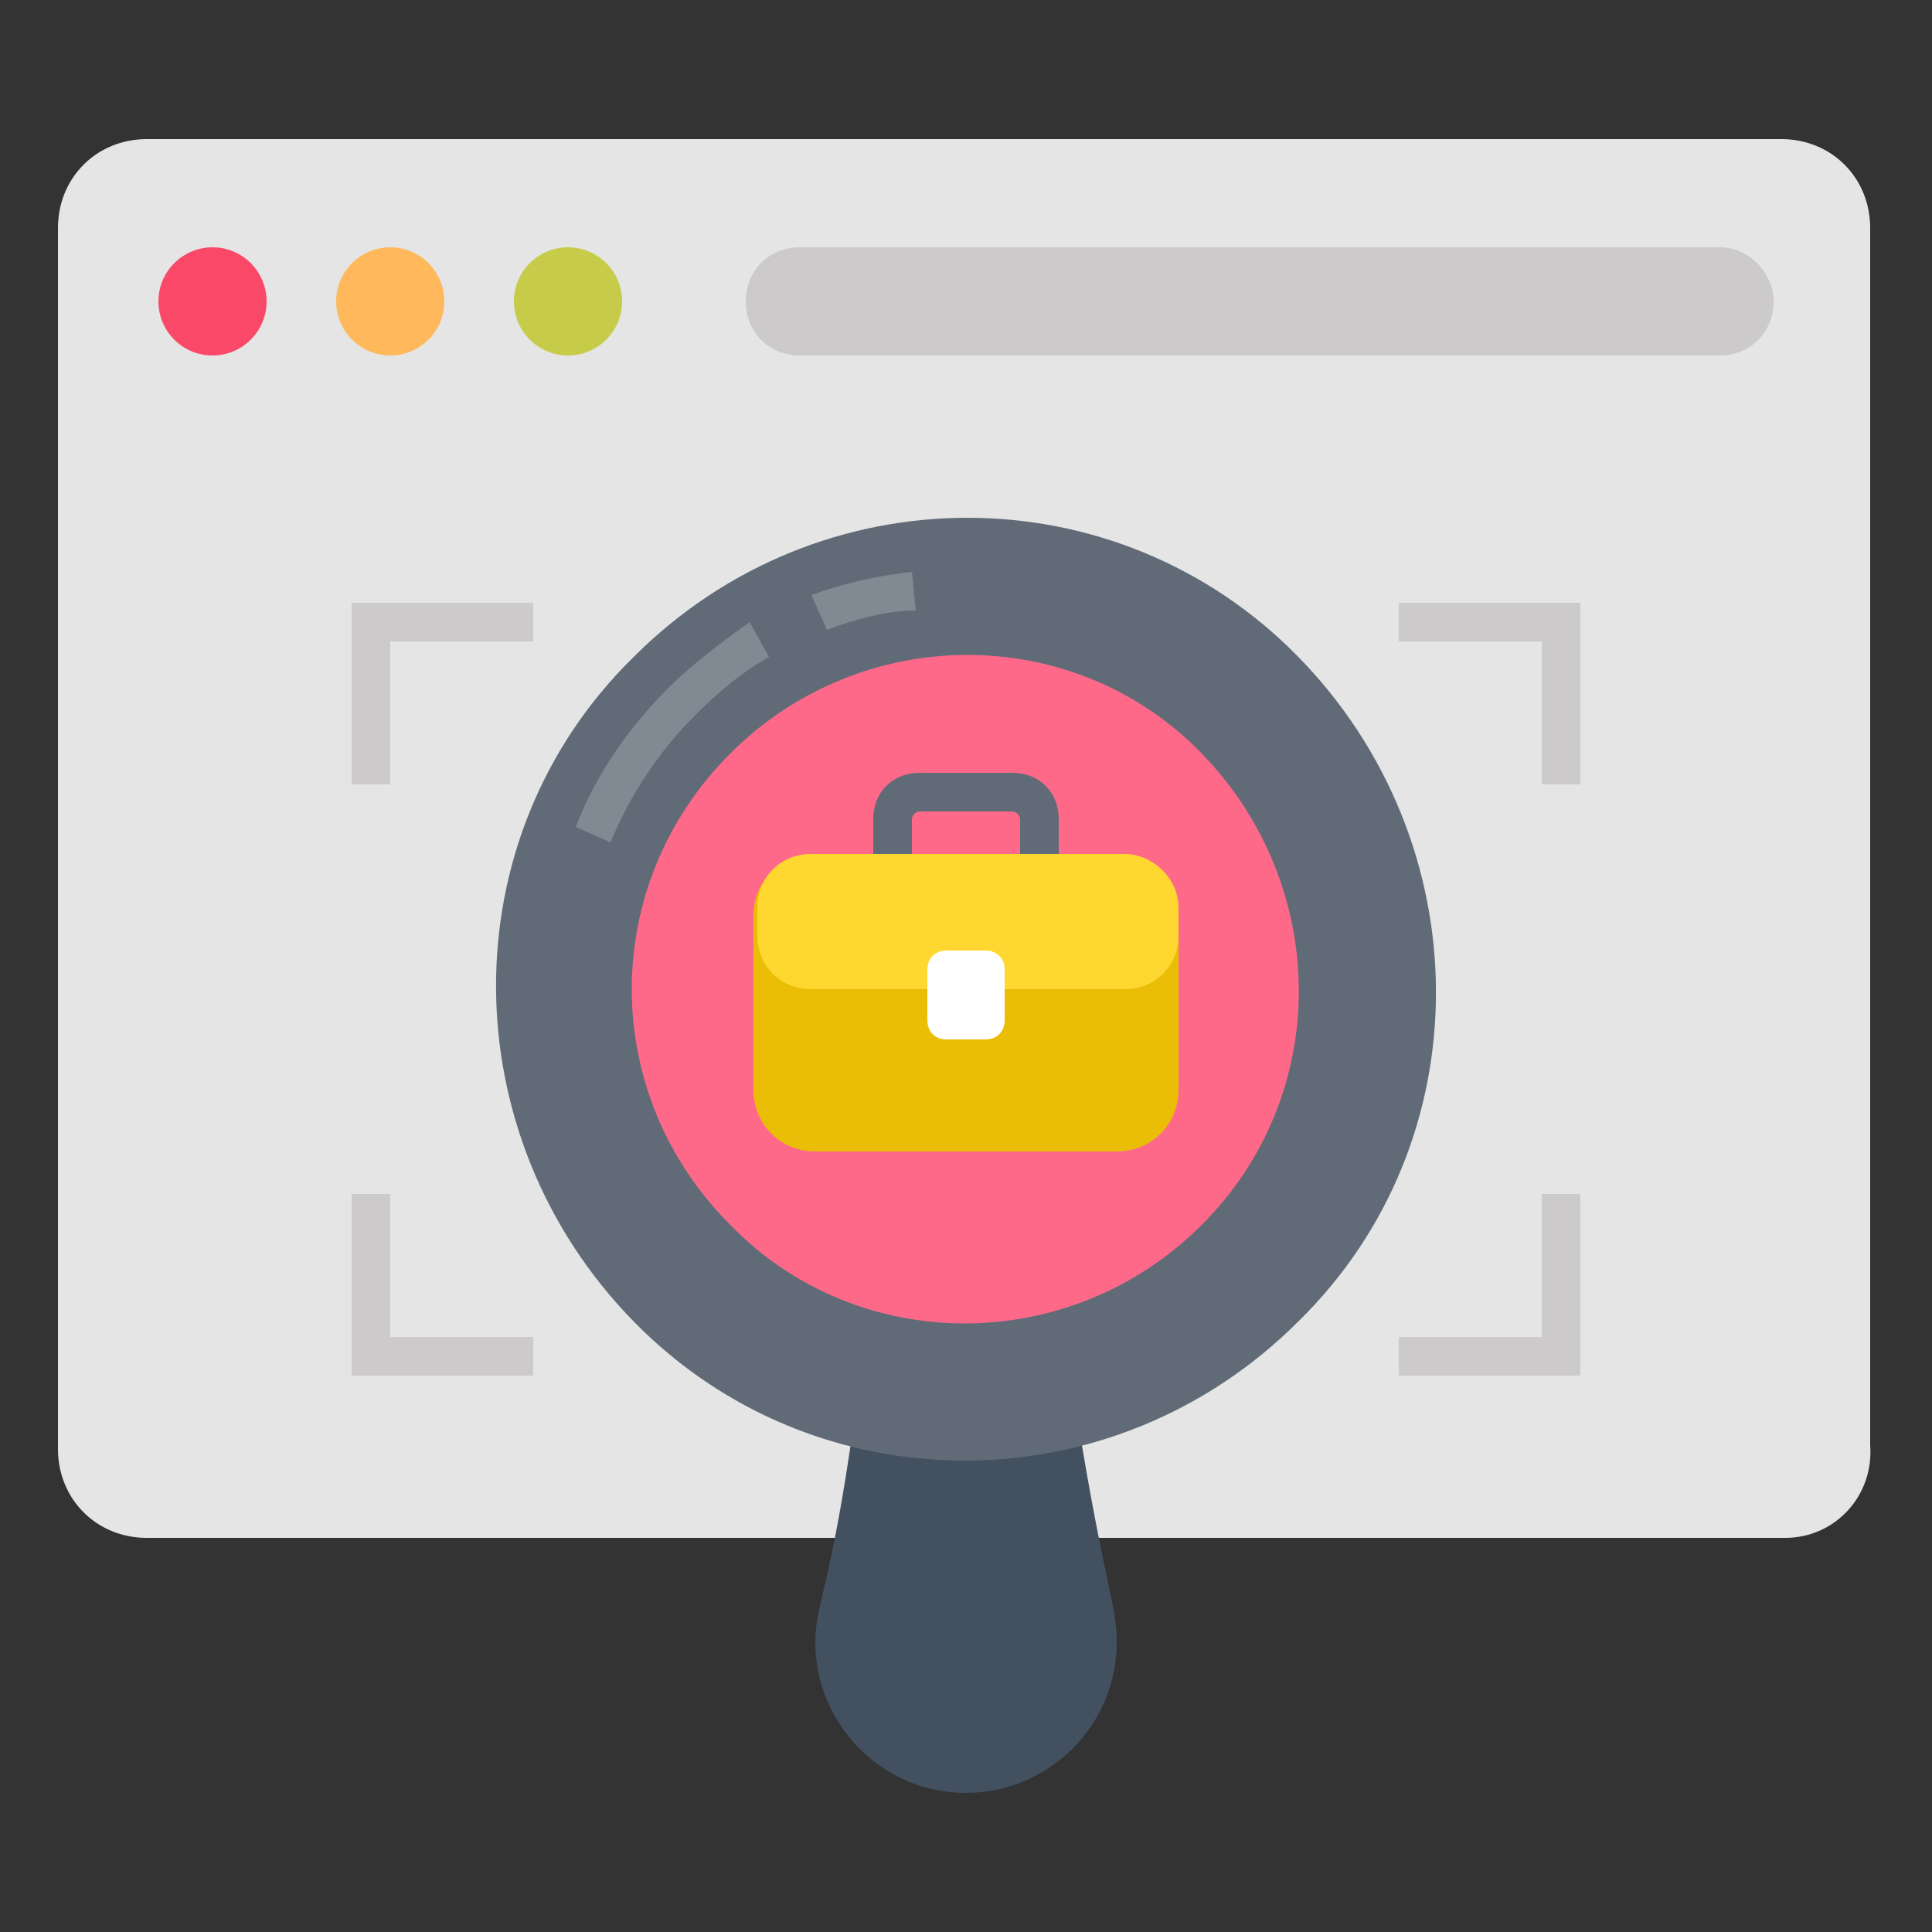 <?xml version="1.0" encoding="utf-8"?>
<!-- Generator: Adobe Illustrator 18.0.0, SVG Export Plug-In . SVG Version: 6.00 Build 0)  -->
<!DOCTYPE svg PUBLIC "-//W3C//DTD SVG 1.1//EN" "http://www.w3.org/Graphics/SVG/1.1/DTD/svg11.dtd">
<svg version="1.1" id="Layer_1" xmlns="http://www.w3.org/2000/svg" xmlns:xlink="http://www.w3.org/1999/xlink" x="0px" y="0px"
	 viewBox="0 0 50 50" enable-background="new 0 0 50 50" xml:space="preserve">
<rect x="0" y="0" width="50" height="50" fill="#333333" stroke="none"/>
<g>
	<g>
		<path fill="#E5E5E5" d="M46.2,39.8H3.8c-1.3,0-2.3-1-2.3-2.3V5.9c0-1.3,1-2.3,2.3-2.3h42.3c1.3,0,2.3,1,2.3,2.3v31.5
			C48.5,38.7,47.5,39.8,46.2,39.8z"/>
	</g>
	<g>
		<g>
			<polygon fill="#CCCACA" points="40.9,20.3 39.9,20.3 39.9,16.6 36.2,16.6 36.2,15.6 40.9,15.6 			"/>
		</g>
		<g>
			<polygon fill="#CCCACA" points="10.1,20.3 9.1,20.3 9.1,15.6 13.8,15.6 13.8,16.6 10.1,16.6 			"/>
		</g>
		<g>
			<polygon fill="#CCCACA" points="40.9,35.6 36.2,35.6 36.2,34.6 39.9,34.6 39.9,30.9 40.9,30.9 			"/>
		</g>
		<g>
			<polygon fill="#CCCACA" points="13.8,35.6 9.1,35.6 9.1,30.9 10.1,30.9 10.1,34.6 13.8,34.6 			"/>
		</g>
	</g>
	<g>
		<circle fill="#FA4968" cx="5.5" cy="7.8" r="1.4"/>
	</g>
	<g>
		<circle fill="#FFB95C" cx="10.1" cy="7.8" r="1.4"/>
	</g>
	<g>
		<circle fill="#C6CC4A" cx="14.7" cy="7.8" r="1.4"/>
	</g>
	<g>
		<path fill="#CCCACA" d="M45.9,7.8c0,0.8-0.6,1.4-1.4,1.4H20.7c-0.8,0-1.4-0.6-1.4-1.4s0.6-1.4,1.4-1.4h23.8
			C45.3,6.4,45.9,7.1,45.9,7.8z"/>
	</g>
	<g>
		<path fill="#425060" d="M28.9,42.5c0,2.2-1.8,3.9-3.9,3.9c-2.2,0-3.9-1.8-3.9-3.9c0-1,0.4-1.4,1-5.7c0.9,0.3,1.9,0.4,2.9,0.4
			s2-0.1,2.9-0.4C28.6,41.1,28.9,41.5,28.9,42.5z"/>
	</g>
	<g>
		<path fill="#616B77" d="M33.6,34.2c-4.8,4.8-12.5,4.8-17.2,0s-4.8-12.5,0-17.2c4.8-4.8,12.5-4.8,17.2,0S38.4,29.5,33.6,34.2z"/>
	</g>
	<g opacity="0.2">
		<path fill="#FFFFFF" d="M15.8,21.8l-0.9-0.4c0.5-1.3,1.3-2.5,2.4-3.6c0.6-0.6,1.4-1.2,2.1-1.7l0.5,0.9c-0.7,0.4-1.3,0.9-1.9,1.5
			C17,19.5,16.3,20.6,15.8,21.8z"/>
	</g>
	<g opacity="0.2">
		<path fill="#FFFFFF" d="M21.4,16.3L21,15.4c0.8-0.3,1.7-0.5,2.6-0.6l0.1,1C23,15.8,22.2,16,21.4,16.3z"/>
	</g>
	<g>
		<path fill="#FF6989" d="M31.1,31.7c-3.4,3.4-8.9,3.4-12.2,0c-3.4-3.4-3.4-8.8,0-12.2s8.9-3.4,12.2,0S34.5,28.3,31.1,31.7z"/>
	</g>
	<g>
		<path fill="#EABE06" d="M28.9,22.1h-7.8c-0.9,0-1.6,0.7-1.6,1.6v4.5c0,0.9,0.7,1.6,1.6,1.6h7.8c0.9,0,1.6-0.7,1.6-1.6v-4.5
			C30.5,22.8,29.8,22.1,28.9,22.1z"/>
	</g>
	<g>
		<path fill="#616B77" d="M27.4,23.1h-4.8v-1.9c0-0.7,0.5-1.2,1.2-1.2h2.4c0.7,0,1.2,0.5,1.2,1.2V23.1z M23.6,22.1h2.8v-0.9
			c0-0.1-0.1-0.2-0.2-0.2h-2.4c-0.1,0-0.2,0.1-0.2,0.2C23.6,21.2,23.6,22.1,23.6,22.1z"/>
	</g>
	<g>
		<path fill="#FFD731" d="M29.1,22.1H21c-0.8,0-1.4,0.6-1.4,1.4v0.7c0,0.8,0.6,1.4,1.4,1.4h8.1c0.8,0,1.4-0.6,1.4-1.4v-0.7
			C30.5,22.7,29.8,22.1,29.1,22.1z"/>
	</g>
	<g>
		<path fill="#FFFFFF" d="M25.5,24.6h-1c-0.3,0-0.5,0.2-0.5,0.5v1.3c0,0.3,0.2,0.5,0.5,0.5h1c0.3,0,0.5-0.2,0.5-0.5v-1.3
			C26,24.8,25.8,24.6,25.5,24.6z"/>
	</g>
</g>
</svg>
